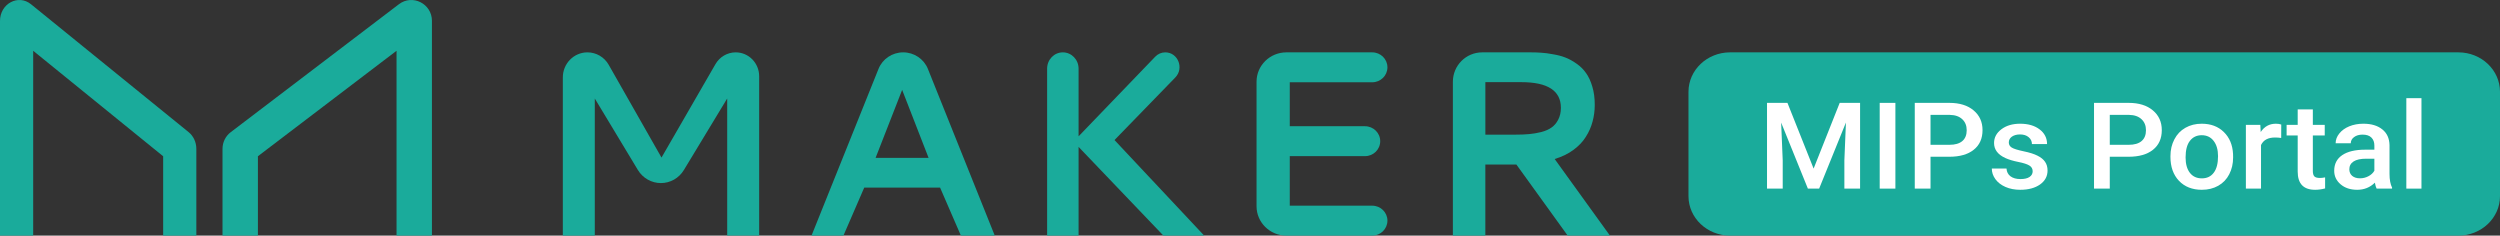 <svg width="191" height="18" viewBox="0 0 191 18" fill="none" xmlns="http://www.w3.org/2000/svg">
<rect x="0" y="0" width="191" height="18" fill="#333333" stroke="none"/>
<path d="M2.535 3.88V18H0V1.597C0 0.282 1.394 -0.467 2.368 0.323L14.411 10.095C14.782 10.395 15 10.867 15 11.368V17.998H12.465V11.938L2.535 3.88Z" fill="#1AAB9B"/>
<path d="M44.881 4C43.843 4 43 4.856 43 5.912V18H45.442V7.526L48.734 12.987C49.109 13.608 49.776 13.987 50.492 13.987C51.207 13.987 51.873 13.611 52.248 12.99L55.558 7.524V17.995H58V5.823C58 4.816 57.197 4 56.207 4C55.572 4 54.983 4.343 54.661 4.901L50.539 12.039L46.507 4.955C46.174 4.363 45.552 4 44.881 4Z" fill="#1AAB9B"/>
<path fill-rule="evenodd" clip-rule="evenodd" d="M69.003 4C68.171 4 67.423 4.5 67.118 5.264L62 18H64.438L66.027 14.335H71.823L73.412 18H76L70.891 5.264C70.584 4.502 69.836 4 69.003 4ZM68.924 6.867L70.943 12.059H66.896L68.924 6.867Z" fill="#1AAB9B"/>
<path d="M82.403 10.415L88.26 4.33C88.463 4.119 88.739 4 89.029 4C89.996 4 90.48 5.211 89.795 5.917L85.148 10.7L92 18H88.884L82.403 11.222V18H80V5.242C80 4.556 80.538 4 81.201 4C81.865 4 82.403 4.556 82.403 5.242V10.415Z" fill="#1AAB9B"/>
<path d="M96 15.759C96 16.996 97.022 18 98.282 18H104.836C105.48 18 106 17.489 106 16.857C106 16.225 105.48 15.714 104.836 15.714H98.538V11.93H104.284C104.927 11.93 105.448 11.419 105.448 10.787C105.448 10.155 104.927 9.644 104.284 9.644H98.538V6.286H104.836C105.48 6.286 106 5.775 106 5.143C106 4.511 105.48 4 104.836 4H98.282C97.022 4 96 5.004 96 6.241V15.759Z" fill="#1AAB9B"/>
<path fill-rule="evenodd" clip-rule="evenodd" d="M121.839 8.009C121.839 8.455 121.783 8.883 121.671 9.289C121.566 9.691 121.396 10.079 121.158 10.453C120.928 10.827 120.609 11.161 120.204 11.457C119.803 11.753 119.328 11.982 118.777 12.148L123 18H119.771L115.853 12.572H113.48V18H111V6.242C111 5.004 112.004 4 113.24 4H116.957C117.253 4 117.522 4.009 117.764 4.029C118.013 4.043 118.313 4.081 118.66 4.148C119.014 4.206 119.326 4.289 119.594 4.395C119.87 4.5 120.152 4.655 120.441 4.859C120.737 5.063 120.979 5.303 121.17 5.578C121.367 5.848 121.528 6.193 121.651 6.612C121.779 7.025 121.839 7.491 121.839 8.009ZM113.482 6.276V10.287H115.768C116.162 10.287 116.509 10.274 116.812 10.247C117.114 10.22 117.426 10.168 117.746 10.09C118.069 10.005 118.331 9.89 118.535 9.744C118.745 9.601 118.916 9.399 119.046 9.143C119.182 8.888 119.252 8.585 119.252 8.238C119.252 6.93 118.243 6.276 116.229 6.276H113.482Z" fill="#1AAB9B"/>
<path d="M30.296 18V3.879L19.704 11.937V18H17V11.37C17 10.869 17.232 10.397 17.629 10.097L30.474 0.325C31.513 -0.468 33 0.281 33 1.596V18H30.296Z" fill="#1AAB9B"/>
<path d="M129 7.013C129 5.349 130.424 4 132.179 4H187.821C189.576 4 191 5.349 191 7.013V14.987C191 16.651 189.576 18 187.821 18H132.179C130.424 18 129 16.651 129 14.987V7.013Z" fill="#1AAB9B"/>
<path d="M136.561 7.86L138.56 12.88L140.553 7.86H142.11V14.41H140.91V12.251L141.029 9.362L138.983 14.41H138.122L136.08 9.367L136.199 12.251V14.41H135V7.86H136.561Z" fill="white"/>
<path d="M144.808 14.41H143.609V7.86H144.808V14.41Z" fill="white"/>
<path d="M147.492 11.976V14.41H146.288V7.86H148.938C149.712 7.86 150.326 8.05 150.78 8.431C151.237 8.812 151.465 9.316 151.465 9.943C151.465 10.585 151.242 11.084 150.794 11.441C150.35 11.798 149.727 11.976 148.924 11.976H147.492ZM147.492 11.063H148.938C149.367 11.063 149.693 10.969 149.919 10.78C150.144 10.588 150.256 10.312 150.256 9.952C150.256 9.598 150.142 9.316 149.914 9.106C149.685 8.893 149.371 8.784 148.972 8.778H147.492V11.063Z" fill="white"/>
<path d="M155.296 13.087C155.296 12.893 155.21 12.744 155.039 12.642C154.871 12.54 154.59 12.45 154.197 12.372C153.803 12.294 153.475 12.195 153.212 12.075C152.634 11.811 152.346 11.429 152.346 10.928C152.346 10.508 152.533 10.157 152.907 9.875C153.281 9.593 153.757 9.452 154.335 9.452C154.95 9.452 155.447 9.596 155.824 9.884C156.205 10.172 156.395 10.546 156.395 11.005H155.239C155.239 10.795 155.156 10.621 154.991 10.483C154.826 10.342 154.608 10.271 154.335 10.271C154.081 10.271 153.873 10.327 153.711 10.438C153.553 10.549 153.473 10.697 153.473 10.883C153.473 11.051 153.548 11.181 153.697 11.274C153.846 11.367 154.148 11.462 154.601 11.558C155.055 11.651 155.41 11.763 155.667 11.895C155.927 12.024 156.119 12.18 156.243 12.363C156.37 12.546 156.433 12.768 156.433 13.029C156.433 13.467 156.241 13.822 155.858 14.095C155.474 14.365 154.971 14.5 154.349 14.5C153.927 14.5 153.551 14.428 153.221 14.284C152.891 14.14 152.634 13.942 152.45 13.69C152.266 13.438 152.174 13.167 152.174 12.876H153.297C153.313 13.134 153.416 13.333 153.607 13.474C153.797 13.612 154.049 13.681 154.363 13.681C154.668 13.681 154.899 13.627 155.058 13.519C155.217 13.408 155.296 13.264 155.296 13.087Z" fill="white"/>
<path d="M161.187 11.976V14.41H159.983V7.86H162.634C163.408 7.86 164.022 8.05 164.476 8.431C164.932 8.812 165.161 9.316 165.161 9.943C165.161 10.585 164.937 11.084 164.49 11.441C164.046 11.798 163.422 11.976 162.62 11.976H161.187ZM161.187 11.063H162.634C163.062 11.063 163.389 10.969 163.614 10.78C163.84 10.588 163.952 10.312 163.952 9.952C163.952 9.598 163.838 9.316 163.609 9.106C163.381 8.893 163.067 8.784 162.667 8.778H161.187V11.063Z" fill="white"/>
<path d="M165.822 11.931C165.822 11.454 165.922 11.025 166.122 10.645C166.322 10.261 166.603 9.967 166.964 9.763C167.326 9.556 167.742 9.452 168.211 9.452C168.906 9.452 169.469 9.664 169.901 10.087C170.335 10.51 170.57 11.07 170.605 11.769L170.61 12.026C170.61 12.506 170.511 12.934 170.315 13.312C170.121 13.69 169.842 13.983 169.477 14.19C169.115 14.396 168.697 14.5 168.221 14.5C167.494 14.5 166.912 14.272 166.474 13.816C166.04 13.357 165.822 12.747 165.822 11.985V11.931ZM166.979 12.026C166.979 12.527 167.088 12.919 167.307 13.204C167.526 13.486 167.83 13.627 168.221 13.627C168.611 13.627 168.914 13.483 169.13 13.195C169.349 12.908 169.458 12.486 169.458 11.931C169.458 11.439 169.345 11.05 169.12 10.762C168.898 10.474 168.595 10.33 168.211 10.33C167.834 10.33 167.534 10.472 167.312 10.757C167.09 11.039 166.979 11.462 166.979 12.026Z" fill="white"/>
<path d="M174.283 10.541C174.131 10.517 173.974 10.505 173.812 10.505C173.282 10.505 172.926 10.697 172.742 11.081V14.41H171.585V9.542H172.689L172.718 10.087C172.997 9.664 173.384 9.452 173.879 9.452C174.044 9.452 174.18 9.473 174.288 9.515L174.283 10.541Z" fill="white"/>
<path d="M176.701 8.359V9.542H177.61V10.352H176.701V13.069C176.701 13.255 176.739 13.39 176.815 13.474C176.894 13.555 177.034 13.596 177.234 13.596C177.367 13.596 177.502 13.581 177.638 13.551V14.396C177.375 14.466 177.121 14.5 176.877 14.5C175.989 14.5 175.544 14.037 175.544 13.11V10.352H174.697V9.542H175.544V8.359H176.701Z" fill="white"/>
<path d="M181.574 14.41C181.523 14.317 181.479 14.166 181.44 13.956C181.072 14.319 180.622 14.5 180.089 14.5C179.572 14.5 179.15 14.361 178.823 14.082C178.496 13.803 178.333 13.458 178.333 13.047C178.333 12.528 178.536 12.131 178.942 11.855C179.351 11.576 179.935 11.436 180.693 11.436H181.402V11.117C181.402 10.865 181.328 10.664 181.179 10.514C181.03 10.361 180.803 10.285 180.498 10.285C180.235 10.285 180.019 10.348 179.851 10.474C179.683 10.597 179.599 10.754 179.599 10.946H178.442C178.442 10.679 178.536 10.43 178.723 10.199C178.91 9.965 179.164 9.782 179.485 9.65C179.808 9.518 180.168 9.452 180.565 9.452C181.168 9.452 181.648 9.596 182.007 9.884C182.365 10.169 182.549 10.571 182.559 11.09V13.285C182.559 13.723 182.624 14.073 182.754 14.334V14.41H181.574ZM180.303 13.623C180.532 13.623 180.746 13.57 180.946 13.465C181.149 13.36 181.301 13.219 181.402 13.042V12.125H180.779C180.351 12.125 180.029 12.195 179.813 12.336C179.597 12.477 179.489 12.677 179.489 12.934C179.489 13.144 179.562 13.312 179.708 13.438C179.857 13.561 180.056 13.623 180.303 13.623Z" fill="white"/>
<path d="M185 14.41H183.844V7.5H185V14.41Z" fill="white"/>
</svg>
